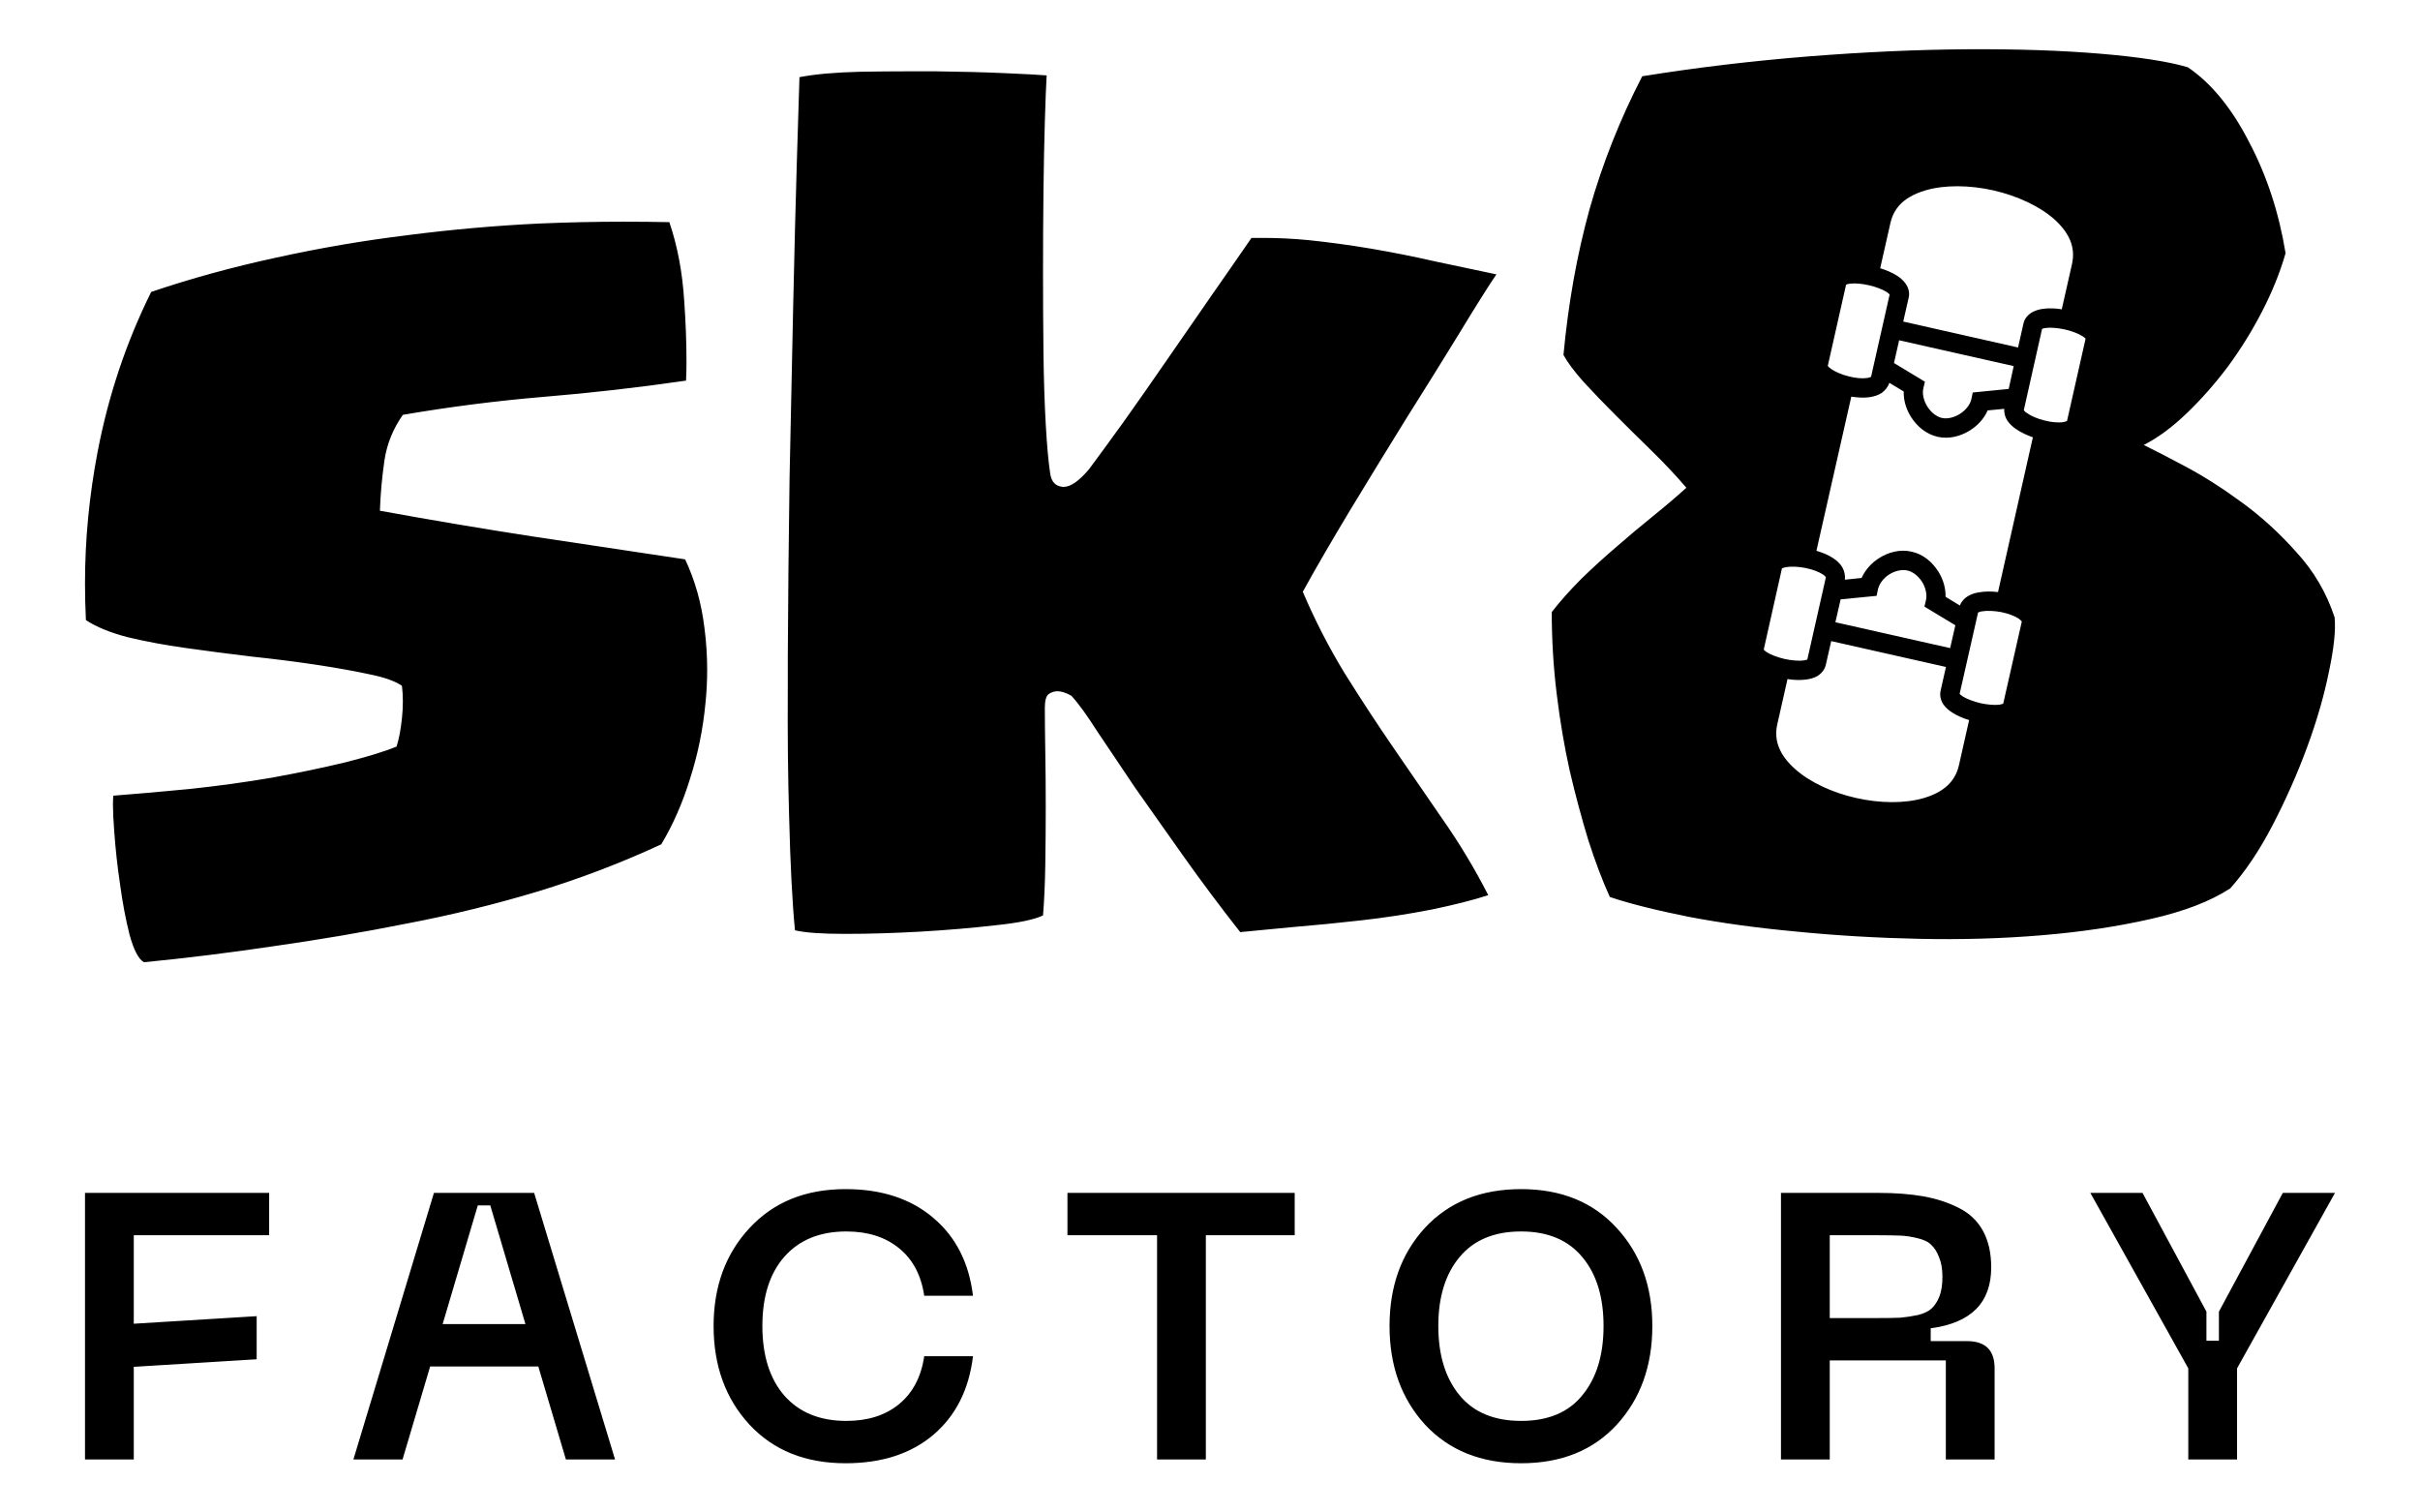 <svg width="64" height="40" viewBox="0 0 64 40" fill="none" xmlns="http://www.w3.org/2000/svg">
<path fill-rule="evenodd" clip-rule="evenodd" d="M41.038 16.186C41.268 15.892 41.53 15.598 41.824 15.304C42.126 15.011 42.435 14.729 42.752 14.459C43.07 14.181 43.392 13.911 43.717 13.649C44.042 13.387 44.336 13.137 44.598 12.899C44.32 12.574 44.014 12.248 43.681 11.923C43.348 11.598 43.026 11.28 42.717 10.971C42.407 10.661 42.126 10.367 41.871 10.09C41.625 9.812 41.451 9.578 41.348 9.387C41.475 8.022 41.705 6.736 42.038 5.53C42.38 4.323 42.844 3.152 43.431 2.017C44.86 1.787 46.32 1.613 47.812 1.493C49.313 1.374 50.722 1.311 52.039 1.303C53.365 1.295 54.539 1.335 55.563 1.422C56.587 1.509 57.353 1.628 57.861 1.779C58.48 2.2 59.02 2.859 59.48 3.756C59.949 4.645 60.27 5.625 60.445 6.696C60.302 7.196 60.096 7.708 59.826 8.232C59.556 8.756 59.25 9.248 58.909 9.709C58.568 10.161 58.206 10.57 57.825 10.935C57.444 11.3 57.068 11.578 56.694 11.768C56.956 11.895 57.325 12.086 57.802 12.34C58.278 12.594 58.77 12.907 59.278 13.28C59.794 13.653 60.278 14.094 60.73 14.602C61.191 15.102 61.528 15.678 61.742 16.328C61.774 16.67 61.723 17.154 61.588 17.781C61.461 18.408 61.27 19.067 61.016 19.757C60.762 20.448 60.461 21.13 60.111 21.805C59.762 22.48 59.385 23.043 58.98 23.496C58.456 23.837 57.754 24.107 56.873 24.305C56 24.504 55.043 24.647 54.004 24.734C52.964 24.821 51.884 24.853 50.765 24.829C49.646 24.805 48.567 24.742 47.527 24.639C46.487 24.543 45.531 24.413 44.657 24.246C43.784 24.071 43.09 23.896 42.574 23.722C42.376 23.285 42.185 22.781 42.002 22.21C41.828 21.638 41.665 21.031 41.514 20.388C41.371 19.745 41.256 19.067 41.169 18.352C41.082 17.638 41.038 16.916 41.038 16.186ZM50.434 5.254L50.487 5.221C50.617 5.142 50.758 5.083 50.926 5.033C51.428 4.886 52.085 4.893 52.714 5.034C53.342 5.176 53.939 5.453 54.33 5.8C54.719 6.152 54.898 6.532 54.796 6.986L54.526 8.18C54.364 8.153 54.198 8.147 54.047 8.165C53.941 8.178 53.839 8.205 53.742 8.259C53.642 8.316 53.542 8.419 53.514 8.552L53.37 9.19L50.334 8.504L50.479 7.865C50.51 7.732 50.465 7.597 50.399 7.505C50.334 7.412 50.255 7.345 50.164 7.288C50.035 7.206 49.883 7.143 49.724 7.094L49.994 5.9C50.056 5.618 50.207 5.408 50.434 5.254ZM48.338 9.677L48.822 7.528C48.839 7.521 48.871 7.508 48.925 7.502C49.047 7.487 49.241 7.5 49.423 7.543C49.608 7.584 49.787 7.654 49.89 7.72C49.938 7.749 49.962 7.775 49.973 7.788L49.974 7.788L49.483 9.964L49.48 9.965C49.468 9.973 49.429 9.991 49.372 9.997C49.256 10.016 49.067 10.001 48.887 9.952C48.708 9.909 48.53 9.83 48.428 9.759C48.378 9.723 48.347 9.691 48.338 9.677ZM50.089 9.601L50.225 8.999L53.255 9.682L53.123 10.286L52.172 10.38L52.133 10.564C52.102 10.701 51.988 10.848 51.831 10.947C51.676 11.045 51.495 11.085 51.358 11.053L51.356 11.051L51.353 11.053C51.216 11.021 51.069 10.908 50.972 10.753C50.873 10.596 50.833 10.415 50.864 10.277L50.907 10.095L50.089 9.601ZM48.038 14.566L48.96 10.49C49.125 10.515 49.29 10.525 49.446 10.504C49.556 10.486 49.666 10.457 49.766 10.39C49.852 10.329 49.929 10.236 49.966 10.125L50.347 10.354C50.339 10.592 50.413 10.826 50.539 11.026C50.698 11.277 50.94 11.483 51.243 11.552C51.546 11.62 51.853 11.538 52.104 11.379C52.304 11.252 52.471 11.073 52.566 10.854L53.006 10.812C52.996 10.93 53.033 11.042 53.087 11.123C53.149 11.215 53.228 11.287 53.318 11.349C53.447 11.436 53.603 11.51 53.762 11.565L52.84 15.658C52.669 15.638 52.499 15.637 52.344 15.664C52.239 15.679 52.137 15.71 52.039 15.769C51.958 15.817 51.874 15.903 51.832 16.014L51.453 15.784C51.458 15.545 51.386 15.313 51.261 15.115C51.102 14.864 50.863 14.657 50.557 14.59C50.252 14.519 49.946 14.601 49.695 14.76C49.497 14.885 49.329 15.069 49.232 15.285L48.791 15.331C48.804 15.211 48.774 15.095 48.722 15.002C48.661 14.899 48.574 14.826 48.484 14.764C48.353 14.675 48.201 14.616 48.038 14.566ZM53.522 10.848L54.005 8.698C54.022 8.691 54.051 8.679 54.108 8.673C54.23 8.657 54.421 8.672 54.607 8.713C54.79 8.753 54.971 8.824 55.074 8.891C55.121 8.918 55.145 8.944 55.156 8.957L54.666 11.129L54.661 11.132C54.651 11.142 54.612 11.156 54.554 11.166C54.439 11.181 54.249 11.169 54.069 11.12C53.891 11.078 53.709 11 53.608 10.925C53.559 10.896 53.531 10.863 53.522 10.848ZM54.665 11.133C54.667 11.135 54.672 11.128 54.666 11.129L54.665 11.133ZM46.644 17.18L47.126 15.031L47.129 15.03C47.147 15.022 47.185 15.006 47.243 14.998C47.368 14.976 47.563 14.985 47.743 15.02C47.925 15.056 48.101 15.121 48.2 15.187C48.251 15.219 48.279 15.252 48.286 15.264L48.288 15.267L47.797 17.442L47.796 17.442C47.78 17.449 47.748 17.462 47.693 17.467C47.571 17.483 47.377 17.467 47.195 17.427C47.01 17.385 46.831 17.316 46.727 17.25C46.679 17.219 46.656 17.193 46.644 17.18ZM48.539 16.456L48.678 15.851L49.629 15.758L49.667 15.578C49.699 15.44 49.812 15.287 49.966 15.19C50.121 15.092 50.307 15.055 50.443 15.088L50.444 15.09L50.447 15.089C50.583 15.117 50.733 15.232 50.831 15.387C50.927 15.539 50.968 15.726 50.936 15.864L50.894 16.043L51.712 16.536L51.574 17.14L48.539 16.456ZM48.285 17.586L48.429 16.955L51.463 17.639L51.321 18.27C51.291 18.404 51.333 18.54 51.398 18.633C51.464 18.727 51.545 18.791 51.636 18.848C51.766 18.931 51.915 18.996 52.076 19.043L51.807 20.237C51.705 20.69 51.377 20.958 50.876 21.106C50.375 21.253 49.717 21.247 49.087 21.104C48.46 20.963 47.864 20.688 47.472 20.337C47.082 19.988 46.901 19.606 47.003 19.153L47.273 17.959C47.439 17.986 47.601 17.991 47.754 17.973C47.86 17.96 47.962 17.936 48.061 17.88C48.158 17.822 48.255 17.717 48.285 17.586ZM51.825 18.35L52.312 16.201C52.326 16.192 52.366 16.174 52.425 16.167C52.55 16.145 52.745 16.154 52.926 16.188C53.108 16.225 53.285 16.292 53.384 16.358C53.433 16.392 53.459 16.422 53.466 16.435L53.468 16.437C53.47 16.436 53.472 16.444 53.469 16.439L52.978 18.608C52.962 18.615 52.93 18.629 52.874 18.637C52.752 18.653 52.559 18.636 52.376 18.597C52.193 18.553 52.01 18.483 51.909 18.419C51.859 18.389 51.836 18.363 51.825 18.35ZM20.834 17.376C20.842 15.836 20.857 14.257 20.881 12.637C20.913 11.018 20.945 9.498 20.977 8.077C21.008 6.657 21.04 5.407 21.072 4.327C21.104 3.24 21.127 2.478 21.143 2.041C21.548 1.962 22.08 1.914 22.739 1.898C23.175 1.89 23.62 1.886 24.072 1.886H24.739C25.413 1.894 26.021 1.91 26.56 1.934C27.108 1.958 27.481 1.978 27.68 1.994C27.664 2.271 27.648 2.68 27.632 3.22C27.616 3.752 27.604 4.359 27.596 5.041C27.588 5.724 27.584 6.442 27.584 7.196C27.584 7.943 27.588 8.657 27.596 9.34C27.604 10.022 27.624 10.649 27.656 11.221C27.688 11.784 27.727 12.221 27.775 12.53C27.806 12.745 27.918 12.86 28.108 12.876H28.132C28.314 12.876 28.537 12.721 28.799 12.411C29.029 12.102 29.331 11.689 29.704 11.173C30.077 10.649 30.465 10.094 30.87 9.506C31.275 8.919 31.676 8.339 32.073 7.768C32.478 7.189 32.819 6.696 33.097 6.292H33.418C33.799 6.292 34.196 6.311 34.609 6.351C35.149 6.407 35.7 6.482 36.264 6.577C36.827 6.673 37.387 6.784 37.943 6.911C38.506 7.03 39.05 7.145 39.574 7.256C39.343 7.597 39.014 8.121 38.585 8.828C38.157 9.526 37.693 10.272 37.192 11.066C36.7 11.86 36.204 12.669 35.704 13.495C35.212 14.312 34.795 15.031 34.454 15.65C34.779 16.412 35.149 17.13 35.561 17.805C35.982 18.479 36.411 19.134 36.847 19.769L38.157 21.674C38.601 22.309 39.002 22.976 39.359 23.674C38.97 23.801 38.47 23.928 37.859 24.055C37.248 24.174 36.625 24.27 35.99 24.341C35.355 24.413 34.748 24.472 34.168 24.52C33.597 24.575 33.14 24.619 32.799 24.651C32.275 23.984 31.779 23.321 31.311 22.662C30.843 22.003 30.414 21.396 30.025 20.841C29.644 20.277 29.311 19.781 29.025 19.352C28.747 18.916 28.517 18.598 28.334 18.4C28.192 18.321 28.069 18.281 27.965 18.281C27.886 18.281 27.811 18.305 27.739 18.352C27.668 18.4 27.632 18.523 27.632 18.721C27.632 19.031 27.636 19.42 27.644 19.888C27.652 20.349 27.656 20.833 27.656 21.341C27.656 21.841 27.652 22.349 27.644 22.865C27.636 23.373 27.616 23.821 27.584 24.21C27.354 24.321 26.93 24.409 26.31 24.472C25.691 24.543 25.032 24.599 24.334 24.639C23.636 24.678 22.973 24.698 22.346 24.698C21.727 24.698 21.286 24.666 21.024 24.603C20.953 23.873 20.901 22.869 20.869 21.591C20.838 20.543 20.826 19.412 20.834 18.198V17.376ZM2.272 16.4C2.256 16.074 2.248 15.749 2.248 15.424C2.248 14.265 2.36 13.106 2.582 11.947C2.868 10.455 3.34 9.046 3.999 7.72C5.054 7.363 6.154 7.062 7.297 6.815C8.447 6.561 9.606 6.363 10.773 6.22C11.948 6.069 13.115 5.966 14.273 5.911C15.012 5.879 15.746 5.863 16.476 5.863C16.889 5.863 17.297 5.867 17.702 5.875C17.917 6.51 18.048 7.204 18.095 7.958C18.135 8.522 18.155 9.058 18.155 9.566C18.155 9.732 18.151 9.899 18.143 10.066C16.889 10.248 15.639 10.391 14.393 10.494C13.154 10.598 11.908 10.756 10.654 10.971C10.392 11.344 10.229 11.748 10.166 12.185C10.102 12.622 10.063 13.062 10.047 13.507C11.396 13.753 12.738 13.979 14.071 14.185C15.405 14.384 16.754 14.586 18.119 14.793C18.381 15.348 18.552 15.955 18.631 16.614C18.679 16.979 18.702 17.348 18.702 17.721C18.702 18.015 18.687 18.313 18.655 18.614C18.591 19.289 18.456 19.948 18.25 20.591C18.052 21.234 17.798 21.813 17.488 22.329C16.448 22.813 15.357 23.23 14.214 23.579C13.079 23.92 11.928 24.202 10.761 24.424C9.602 24.655 8.436 24.853 7.261 25.02C6.094 25.194 4.943 25.337 3.808 25.448C3.665 25.369 3.538 25.127 3.427 24.722C3.324 24.317 3.241 23.877 3.177 23.401C3.106 22.924 3.054 22.456 3.022 21.996C2.998 21.694 2.987 21.452 2.987 21.269C2.987 21.182 2.991 21.107 2.998 21.043C3.618 20.995 4.296 20.936 5.034 20.864C5.773 20.785 6.491 20.686 7.189 20.567C7.888 20.44 8.535 20.305 9.13 20.162C9.725 20.011 10.178 19.872 10.487 19.745C10.551 19.547 10.598 19.297 10.63 18.995C10.646 18.844 10.654 18.698 10.654 18.555C10.654 18.404 10.646 18.265 10.63 18.138C10.448 18.011 10.154 17.908 9.749 17.828C9.344 17.741 8.876 17.658 8.344 17.578C7.82 17.499 7.257 17.428 6.654 17.364C6.058 17.293 5.479 17.217 4.915 17.138C4.352 17.059 3.84 16.963 3.379 16.852C2.919 16.733 2.55 16.582 2.272 16.4ZM19.822 32.478C19.189 33.158 18.872 34.022 18.872 35.068C18.872 36.122 19.189 36.992 19.822 37.678C20.456 38.358 21.302 38.698 22.362 38.698C23.316 38.698 24.089 38.448 24.682 37.948C25.276 37.442 25.626 36.748 25.732 35.868H24.442C24.362 36.415 24.139 36.838 23.772 37.138C23.412 37.432 22.949 37.578 22.382 37.578C21.682 37.578 21.136 37.355 20.742 36.908C20.356 36.462 20.162 35.848 20.162 35.068C20.162 34.288 20.356 33.678 20.742 33.238C21.136 32.792 21.682 32.568 22.382 32.568C22.949 32.568 23.412 32.715 23.772 33.008C24.139 33.302 24.362 33.722 24.442 34.268H25.732C25.626 33.395 25.276 32.708 24.682 32.208C24.089 31.702 23.316 31.448 22.362 31.448C21.302 31.448 20.456 31.792 19.822 32.478ZM2.248 38.598V31.548H7.118V32.668H3.538V35.008L6.788 34.808V35.948L3.538 36.148V38.598H2.248ZM14.966 38.598L14.236 36.138H11.376L10.646 38.598H9.346L11.476 31.548H14.126L16.266 38.598H14.966ZM11.706 35.018H13.896L12.966 31.878H12.636L11.706 35.018ZM34.24 31.548V32.668H31.89V38.598H30.6V32.668H28.23V31.548H34.24ZM36.748 35.068C36.748 36.122 37.062 36.992 37.688 37.678C38.322 38.358 39.168 38.698 40.228 38.698C41.288 38.698 42.132 38.358 42.758 37.678C43.385 36.992 43.698 36.122 43.698 35.068C43.698 34.022 43.385 33.158 42.758 32.478C42.132 31.792 41.288 31.448 40.228 31.448C39.168 31.448 38.322 31.788 37.688 32.468C37.062 33.148 36.748 34.015 36.748 35.068ZM38.038 35.068C38.038 34.302 38.225 33.695 38.598 33.248C38.972 32.795 39.515 32.568 40.228 32.568C40.935 32.568 41.475 32.795 41.848 33.248C42.222 33.695 42.408 34.302 42.408 35.068C42.408 35.835 42.222 36.445 41.848 36.898C41.482 37.352 40.942 37.578 40.228 37.578C39.515 37.578 38.972 37.352 38.598 36.898C38.225 36.445 38.038 35.835 38.038 35.068ZM47.1 38.598V31.548H49.68C50.127 31.548 50.52 31.578 50.86 31.638C51.2 31.698 51.51 31.798 51.79 31.938C52.077 32.078 52.293 32.282 52.44 32.548C52.587 32.815 52.66 33.138 52.66 33.518C52.66 34.452 52.127 34.988 51.06 35.128V35.468H52.02C52.507 35.468 52.75 35.708 52.75 36.188V38.598H51.46V35.978H48.39V38.598H47.1ZM48.39 34.858H49.68C49.927 34.858 50.12 34.855 50.26 34.848C50.407 34.835 50.56 34.812 50.72 34.778C50.88 34.738 51 34.682 51.08 34.608C51.167 34.528 51.237 34.422 51.29 34.288C51.343 34.148 51.37 33.975 51.37 33.768C51.37 33.562 51.34 33.388 51.28 33.248C51.227 33.108 51.16 33.002 51.08 32.928C51.007 32.848 50.887 32.788 50.72 32.748C50.56 32.708 50.41 32.685 50.27 32.678C50.13 32.672 49.933 32.668 49.68 32.668H48.39V34.858ZM61.752 31.548H60.372L58.682 34.688V35.458H58.352V34.688L56.662 31.548H55.282L57.872 36.188V38.598H59.162V36.188L61.752 31.548Z" fill="black"/>
</svg>
